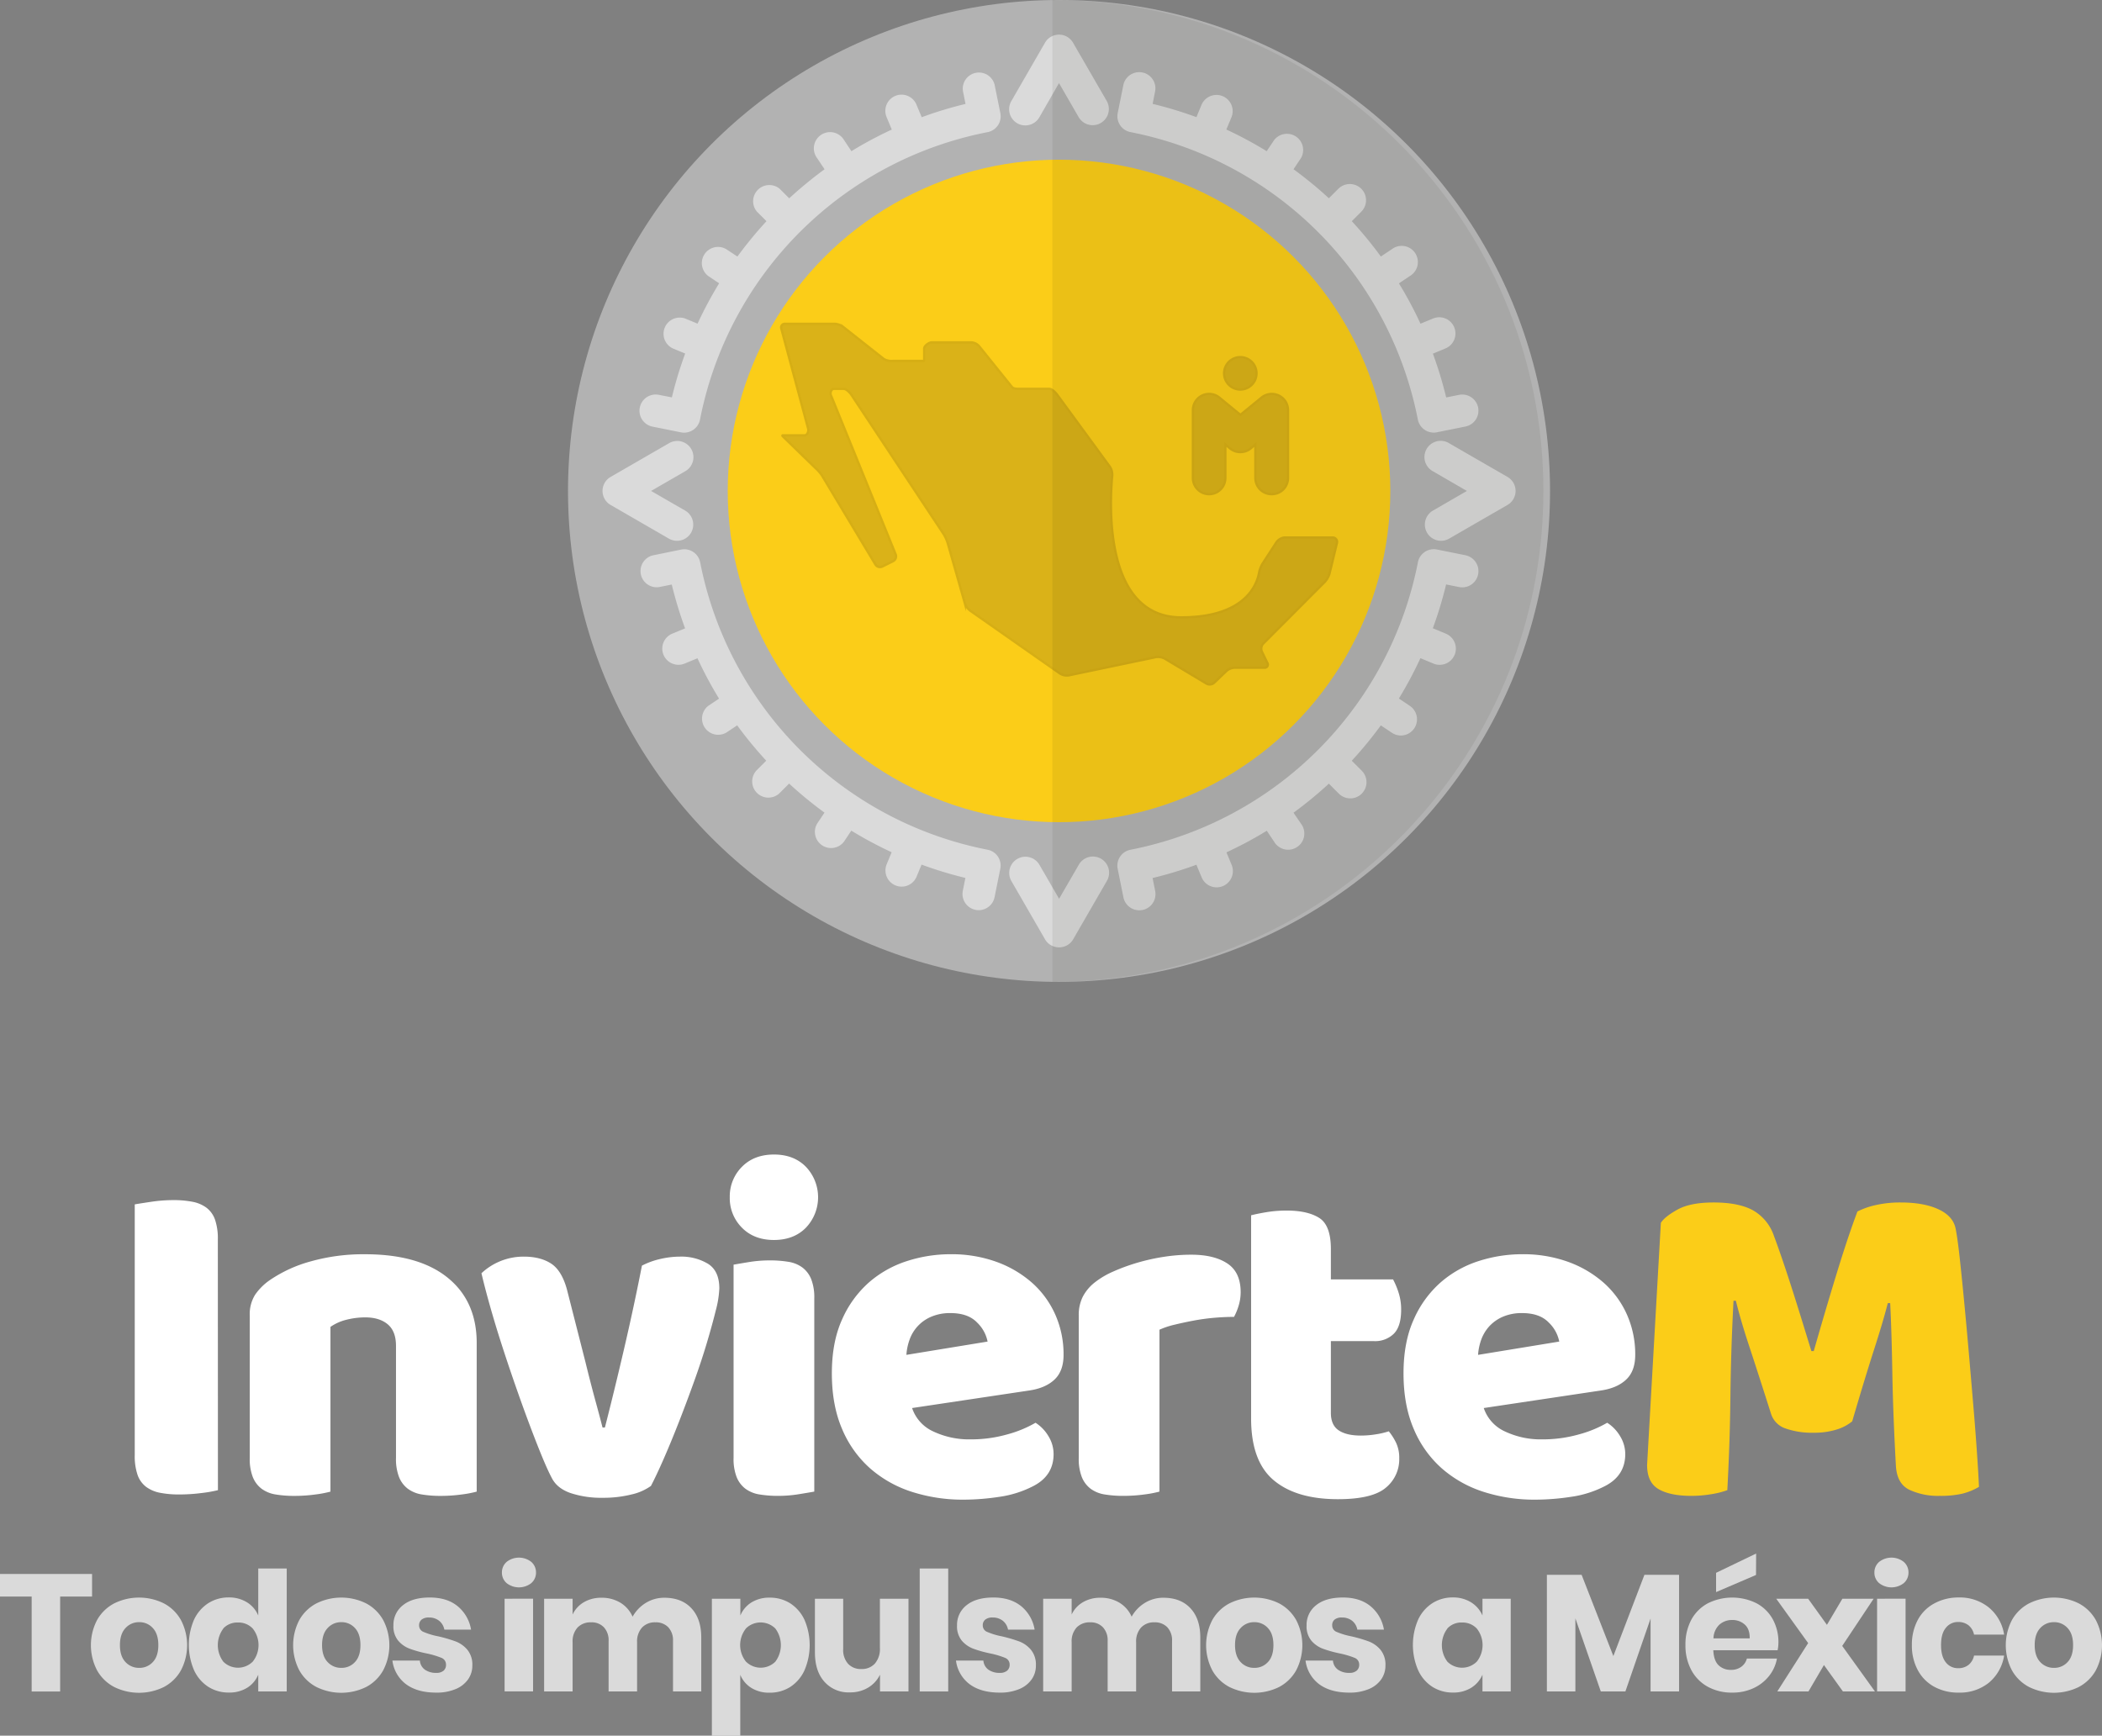 <svg id="Layer_1" data-name="Layer 1" xmlns="http://www.w3.org/2000/svg" viewBox="0 0 885.42 731.21"><rect x="0" y="0" width="885.42" height="731.21" fill="#808080" stroke="none"/><title>inviertem-logo-negative</title><circle cx="446.09" cy="206.83" r="206.83" style="fill:#b2b2b2"/><path d="M493.4,52.73a6.82,6.82,0,0,1-5.91-3.41L479.22,35,471,49.32a6.82,6.82,0,1,1-11.81-6.82h0L473.32,18a6.82,6.82,0,0,1,11.81,0L499.3,42.5a6.82,6.82,0,0,1-2.5,9.32,6.74,6.74,0,0,1-3.4.91Z" transform="translate(-33.14)" style="fill:#dadada"/><path d="M318.3,227.83a6.79,6.79,0,0,1-3.4-.91l-24.55-14.19a6.82,6.82,0,0,1,0-11.81l24.55-14.17a6.82,6.82,0,1,1,6.82,11.81l-14.32,8.27,14.32,8.26a6.82,6.82,0,0,1-3.42,12.74Z" transform="translate(-33.14)" style="fill:#dadada"/><path d="M479.22,399.11a6.82,6.82,0,0,1-5.9-3.41l-14.17-24.55A6.82,6.82,0,0,1,471,364.37l8.26,14.28,8.27-14.28a6.82,6.82,0,1,1,11.81,6.82l-14.17,24.55A6.83,6.83,0,0,1,479.22,399.11Z" transform="translate(-33.14)" style="fill:#dadada"/><path d="M640.14,227.83a6.82,6.82,0,0,1-3.37-12.74l14.28-8.26-14.28-8.27a6.82,6.82,0,1,1,6.81-11.81l24.55,14.17a6.82,6.82,0,0,1,0,11.81L643.58,226.9A6.8,6.8,0,0,1,640.14,227.83Z" transform="translate(-33.14)" style="fill:#dadada"/><path d="M650.41,233.92l-12-2.42a6.82,6.82,0,0,0-8,5.36h0A153.36,153.36,0,0,1,509.29,358a6.82,6.82,0,0,0-5.36,8h0l2.42,12a6.84,6.84,0,0,0,6.68,5.5,7.71,7.71,0,0,0,1.35-.13,6.82,6.82,0,0,0,5.35-8l-1.09-5.47a167,167,0,0,0,18.46-5.6l2.14,5.15A6.81,6.81,0,1,0,552,364.52l-.12-.3-2.13-5.14a165,165,0,0,0,17-9.1l3.11,4.64a6.82,6.82,0,0,0,11.75-6.93c-.14-.22-.28-.44-.44-.65L578,342.38a167.9,167.9,0,0,0,14.9-12.24l4,4a6.82,6.82,0,1,0,9.76-9.52l-.12-.13-4-4a169.36,169.36,0,0,0,12.24-14.9l4.66,3.11a6.77,6.77,0,0,0,3.78,1.16A6.82,6.82,0,0,0,627,297.38l-4.62-3.1a166,166,0,0,0,9.08-17l5.15,2.13a6.82,6.82,0,1,0,5.51-12.47l-.29-.13-5.15-2.13a167,167,0,0,0,5.6-18.46l5.46,1.09a6.82,6.82,0,1,0,2.67-13.38h0Z" transform="translate(-33.14)" style="fill:#dadada"/><path d="M453.49,360.87a6.71,6.71,0,0,0-4.34-2.89A153.38,153.38,0,0,1,328.07,236.9a6.81,6.81,0,0,0-8-5.37L308,234a6.82,6.82,0,0,0,2.65,13.35l5.46-1.09a167.07,167.07,0,0,0,5.61,18.46l-5.15,2.13a6.82,6.82,0,1,0,4.92,12.72l.3-.12,5.14-2.13a164.92,164.92,0,0,0,9.09,17l-4.63,3.11A6.82,6.82,0,0,0,339,308.69l4.66-3.11a169.22,169.22,0,0,0,12.24,14.89l-4,4a6.82,6.82,0,0,0,9.52,9.76l.12-.12,4-4a167.9,167.9,0,0,0,14.9,12.24L377.33,347a6.82,6.82,0,0,0,11.31,7.58l3.09-4.64a167.25,167.25,0,0,0,17,9.1l-2.13,5.15a6.82,6.82,0,0,0,12.6,5.22l2.13-5.16a167.07,167.07,0,0,0,18.46,5.61l-1.09,5.46a6.82,6.82,0,0,0,13.3,3c0-.12.06-.24.08-.36l2.42-12A6.81,6.81,0,0,0,453.49,360.87Z" transform="translate(-33.14)" style="fill:#dadada"/><path d="M655.77,171.71a6.82,6.82,0,0,0-8-5.36h0l-5.46,1.09a166.86,166.86,0,0,0-5.6-18.45l5.15-2.14a6.82,6.82,0,1,0-4.93-12.72l-.29.12-5.15,2.13a163,163,0,0,0-9.09-17l4.63-3.11a6.81,6.81,0,1,0-6.92-11.74,7.31,7.31,0,0,0-.65.43l-4.67,3.11a167.46,167.46,0,0,0-12.24-14.89l4-4a6.82,6.82,0,0,0-9.65-9.65l-4,4A169.36,169.36,0,0,0,578,71.3l3.12-4.66a6.82,6.82,0,0,0-11.31-7.58l-3.1,4.64a166.89,166.89,0,0,0-17-9.13l2.14-5.14a6.82,6.82,0,0,0-12.61-5.22h0l-2.13,5.15a167.51,167.51,0,0,0-18.45-5.6l1.08-5.47a6.82,6.82,0,0,0-13.37-2.65l-2.42,12a6.8,6.8,0,0,0,5.33,8h0A153.38,153.38,0,0,1,630.38,176.75a6.82,6.82,0,0,0,8,5.37l12-2.42A6.82,6.82,0,0,0,655.77,171.71Z" transform="translate(-33.14)" style="fill:#dadada"/><path d="M454.52,47.67l-2.43-12a6.81,6.81,0,0,0-13.34,2.64l1.09,5.47a166.21,166.21,0,0,0-18.45,5.6l-2.15-5.15a6.81,6.81,0,1,0-12.71,4.92l.12.3,2.13,5.14a165,165,0,0,0-17,9.1L388.67,59A6.82,6.82,0,0,0,376.92,66c.14.22.28.44.44.65l3.11,4.66a172.86,172.86,0,0,0-14.89,12.24l-4-4A6.82,6.82,0,0,0,352,89.19l4,4a169.22,169.22,0,0,0-12.24,14.89L339,104.94a6.82,6.82,0,0,0-7.57,11.31l4.63,3.1a168.09,168.09,0,0,0-9.09,17l-5.15-2.13a6.82,6.82,0,0,0-5.22,12.59l5.16,2.13a165.76,165.76,0,0,0-5.61,18.47l-5.49-1.07A6.82,6.82,0,1,0,308,179.73h0l12,2.42a6.83,6.83,0,0,0,8-5.36A153.35,153.35,0,0,1,449.15,55.67a6.8,6.8,0,0,0,5.37-8Z" transform="translate(-33.14)" style="fill:#dadada"/><circle cx="446.09" cy="206.83" r="139.55" style="fill:#fbcd18"/><g style="opacity:0.15"><path d="M568.77,208.18a6.82,6.82,0,0,1-6.82-6.82h0V187.23l-2,1.68a6.85,6.85,0,0,1-8.67,0l-2-1.68v14.13a6.82,6.82,0,0,1-13.64,0V172.79a6.82,6.82,0,0,1,11.15-5.27l8.85,7.27,8.88-7.27a6.83,6.83,0,0,1,11.16,5.27v28.57a6.82,6.82,0,0,1-6.82,6.82Z" transform="translate(-33.14)" style="fill:#1d1d1b;stroke:#000;stroke-miterlimit:10"/><circle cx="522.45" cy="157.28" r="6.82" style="fill:#1d1d1b;stroke:#000;stroke-miterlimit:10"/></g><g style="opacity:0.15"><g id="Layer_2" data-name="Layer 2"><path d="M594.63,226.47H574a4.89,4.89,0,0,0-3.24,2.08l-5.92,9.12a12.33,12.33,0,0,0-1.38,3.85c-1,5.21-6.19,18.58-32.74,18.58-33,0-30.11-49.05-29.08-59.79a6.09,6.09,0,0,0-1-3.68l-22.23-30.39c-.69-.91-2.17-2.42-3.31-2.42H462.72c-1.14,0-2.64.06-3.35-.81l-13.92-17.29a4.7,4.7,0,0,0-3.34-1.48H425.62c-1.14,0-3.18,1.44-3.18,2.58v4.12c0,1.14.2,1.13-.94,1.13H409.13a6.6,6.6,0,0,1-3.67-.8l-17.39-13.74a6.67,6.67,0,0,0-3.67-1.11H363.79a1.54,1.54,0,0,0-1.61,1.47,1.67,1.67,0,0,0,.09.58l11.31,42.15c.29,1.1-.38,2.79-1.52,2.79h-8.27c-1.14,0-1.41-.11-.61.69l13.58,13.19a17.55,17.55,0,0,1,2.52,2.85l22.62,37.68a2.25,2.25,0,0,0,2.9.84l4.56-2.27a2.25,2.25,0,0,0,1.05-2.83L383.13,166.5c-.43-1.06.14-2.68,1.28-2.68h4.13c1.13,0,2.56,1.54,3.23,2.49L430.7,225.1a17.3,17.3,0,0,1,1.71,3.89l7.11,25a7,7,0,0,0,2.26,3.24l37.84,26.51a5.43,5.43,0,0,0,3.71.77L520,276.83a6.08,6.08,0,0,1,3.79.64L541.37,288a2.78,2.78,0,0,0,3.23-.4l5.32-5.08a5.59,5.59,0,0,1,3.53-1.22h12.37a1.32,1.32,0,0,0,1.37-1.29,1.39,1.39,0,0,0-.24-.79l-2.27-4.68a3.16,3.16,0,0,1,.53-3.37l25.94-26a8.85,8.85,0,0,0,2-3.48l3.12-12.87a1.84,1.84,0,0,0-1.22-2.29A1.59,1.59,0,0,0,594.63,226.47Z" transform="translate(-33.14)" style="fill:#1d1d1b;stroke:#000;stroke-miterlimit:10"/></g></g><path d="M476.44,0V413.66c114.23,0,206.83-92.61,206.83-206.83S590.67,0,476.44,0Z" transform="translate(-33.14)" style="fill:#100f0e;opacity:0.07;isolation:isolate"/><path d="M124.94,627.79A55.78,55.78,0,0,1,118,629a73.3,73.3,0,0,1-9.3.6,41.35,41.35,0,0,1-8.1-.7,14.32,14.32,0,0,1-5.9-2.5,10.77,10.77,0,0,1-3.6-5,24.36,24.36,0,0,1-1.2-8.4V507.39q2.2-.39,7-1.1a64.8,64.8,0,0,1,9.2-.7,42.13,42.13,0,0,1,8.1.7,14.45,14.45,0,0,1,5.9,2.5,10.82,10.82,0,0,1,3.6,5,24.44,24.44,0,0,1,1.2,8.4Z" transform="translate(-33.14)" style="fill:#fff"/><path d="M199.94,567q0-6.19-3.5-9.1t-9.5-2.9a32,32,0,0,0-7.9,1,20.08,20.08,0,0,0-6.7,3v69.4a46.15,46.15,0,0,1-6.3,1.2,64.36,64.36,0,0,1-8.9.6,47,47,0,0,1-7.9-.6,13.47,13.47,0,0,1-5.9-2.4,11.55,11.55,0,0,1-3.7-4.9,21.11,21.11,0,0,1-1.3-8.1v-60a15.44,15.44,0,0,1,2.3-8.8,24.32,24.32,0,0,1,6.3-6.2,57.23,57.23,0,0,1,17.1-7.8,81.77,81.77,0,0,1,22.9-3q22.6,0,34.8,9.9t12.2,27.5v62.6a46.15,46.15,0,0,1-6.3,1.2,64.36,64.36,0,0,1-8.9.6,47,47,0,0,1-7.9-.6,13.47,13.47,0,0,1-5.9-2.4,11.55,11.55,0,0,1-3.7-4.9,21.11,21.11,0,0,1-1.3-8.1Z" transform="translate(-33.14)" style="fill:#fff"/><path d="M307.34,626a22.4,22.4,0,0,1-8.2,3.6,48.88,48.88,0,0,1-12.2,1.4,40.94,40.94,0,0,1-13.5-2q-5.7-2-7.9-6.4-1.8-3.39-4.3-9.5t-5.3-13.6q-2.81-7.5-5.8-16.1t-5.7-17q-2.7-8.4-4.9-16.2t-3.6-13.8a25.94,25.94,0,0,1,17.8-7q7,0,11.5,2.9t6.7,10.9l7.8,30.6q2.2,9,4.2,16.3t3,11.3h1q3.8-14.79,8-32.8t7.6-35.4a31.92,31.92,0,0,1,7.7-2.8,37,37,0,0,1,8.3-1,21.84,21.84,0,0,1,11.8,3q4.8,3,4.8,10.4a42.38,42.38,0,0,1-1.5,9.3q-1.5,6.1-3.8,13.8t-5.4,16.3q-3.1,8.61-6.3,16.8t-6.3,15.3Q309.74,621.4,307.34,626Z" transform="translate(-33.14)" style="fill:#fff"/><path d="M340.54,504.39a17.59,17.59,0,0,1,5.1-12.8q5.1-5.19,13.5-5.2t13.5,5.2a18.61,18.61,0,0,1,0,25.6q-5.1,5.2-13.5,5.2t-13.5-5.2A17.56,17.56,0,0,1,340.54,504.39Zm35.6,124c-1.47.27-3.63.63-6.5,1.1a53.74,53.74,0,0,1-8.7.7,47,47,0,0,1-7.9-.6,13.47,13.47,0,0,1-5.9-2.4,11.55,11.55,0,0,1-3.7-4.9,21.11,21.11,0,0,1-1.3-8.1v-81.4c1.47-.26,3.63-.63,6.5-1.1a54.89,54.89,0,0,1,8.7-.7,47,47,0,0,1,7.9.6,13.47,13.47,0,0,1,5.9,2.4,11.61,11.61,0,0,1,3.7,4.9,21.18,21.18,0,0,1,1.3,8.1Z" transform="translate(-33.14)" style="fill:#fff"/><path d="M439.14,631.79a70.1,70.1,0,0,1-21.9-3.3,49.65,49.65,0,0,1-17.6-9.9,45.86,45.86,0,0,1-11.8-16.6q-4.3-10-4.3-23.4,0-13.2,4.3-22.7a44.92,44.92,0,0,1,11.3-15.6,45.4,45.4,0,0,1,16-9,59.72,59.72,0,0,1,18.4-2.9,55.62,55.62,0,0,1,19.3,3.2,46.6,46.6,0,0,1,15,8.8,39.19,39.19,0,0,1,9.8,13.4,41.11,41.11,0,0,1,3.5,17q0,6.81-3.8,10.4t-10.6,4.6l-49.4,7.4a16.63,16.63,0,0,0,9,9.9,35.28,35.28,0,0,0,15.6,3.3,55.81,55.81,0,0,0,15.5-2.1,49.14,49.14,0,0,0,11.9-4.9,16.87,16.87,0,0,1,5.4,5.6,14.33,14.33,0,0,1,2.2,7.6q0,9-8.4,13.4a44.5,44.5,0,0,1-14.4,4.6A101.35,101.35,0,0,1,439.14,631.79Zm-5.6-78.6a19.92,19.92,0,0,0-8.3,1.6,16.42,16.42,0,0,0-9,9.7,23.11,23.11,0,0,0-1.3,6.3l34.2-5.6a15.17,15.17,0,0,0-4.4-8Q440.94,553.2,433.54,553.19Z" transform="translate(-33.14)" style="fill:#fff"/><path d="M521.54,628.39a46.15,46.15,0,0,1-6.3,1.2,64.36,64.36,0,0,1-8.9.6,47,47,0,0,1-7.9-.6,13.47,13.47,0,0,1-5.9-2.4,11.55,11.55,0,0,1-3.7-4.9,21.11,21.11,0,0,1-1.3-8.1v-60a17.12,17.12,0,0,1,1.7-7.9,18.63,18.63,0,0,1,4.9-5.9,35.47,35.47,0,0,1,7.9-4.7,81.84,81.84,0,0,1,10.1-3.7,86.53,86.53,0,0,1,11.2-2.5,75.54,75.54,0,0,1,11.6-.9q9.6,0,15.2,3.7t5.6,12.1a19.36,19.36,0,0,1-.8,5.5,24.72,24.72,0,0,1-2,4.9c-2.8,0-5.67.14-8.6.4s-5.8.67-8.6,1.2-5.43,1.1-7.9,1.7a34.59,34.59,0,0,0-6.3,2.1Z" transform="translate(-33.14)" style="fill:#fff"/><path d="M593.74,595.19q0,5.2,3.3,7.4t9.3,2.2a39.31,39.31,0,0,0,6.2-.5,33.89,33.89,0,0,0,5.6-1.3,24.69,24.69,0,0,1,3.1,4.9,14.83,14.83,0,0,1,1.3,6.5,15.46,15.46,0,0,1-5.7,12.4q-5.7,4.8-20.1,4.8-17.6,0-27.1-8t-9.5-26V512c1.47-.4,3.56-.83,6.3-1.3a52.33,52.33,0,0,1,8.7-.7q8.8,0,13.7,3.1t4.9,13.1V539h26.2a34.06,34.06,0,0,1,2.3,5.5,23.1,23.1,0,0,1,1.1,7.3q0,7-3.1,10.1a11.2,11.2,0,0,1-8.3,3.1h-18.2Z" transform="translate(-33.14)" style="fill:#fff"/><path d="M679.94,631.79a70.1,70.1,0,0,1-21.9-3.3,49.65,49.65,0,0,1-17.6-9.9,45.75,45.75,0,0,1-11.8-16.6q-4.3-10-4.3-23.4,0-13.2,4.3-22.7a44.79,44.79,0,0,1,11.3-15.6,45.4,45.4,0,0,1,16-9,59.72,59.72,0,0,1,18.4-2.9,55.62,55.62,0,0,1,19.3,3.2,46.6,46.6,0,0,1,15,8.8,39.19,39.19,0,0,1,9.8,13.4,41.11,41.11,0,0,1,3.5,17q0,6.81-3.8,10.4t-10.6,4.6l-49.4,7.4a16.63,16.63,0,0,0,9,9.9,35.28,35.28,0,0,0,15.6,3.3,55.86,55.86,0,0,0,15.5-2.1,49.14,49.14,0,0,0,11.9-4.9,16.87,16.87,0,0,1,5.4,5.6,14.42,14.42,0,0,1,2.2,7.6q0,9-8.4,13.4a44.5,44.5,0,0,1-14.4,4.6A101.35,101.35,0,0,1,679.94,631.79Zm-5.6-78.6a19.92,19.92,0,0,0-8.3,1.6,16.81,16.81,0,0,0-5.7,4.1,17,17,0,0,0-3.3,5.6,23.11,23.11,0,0,0-1.3,6.3l34.2-5.6a15.17,15.17,0,0,0-4.4-8Q681.73,553.2,674.34,553.19Z" transform="translate(-33.14)" style="fill:#fff"/><path d="M813.34,598.79a19.1,19.1,0,0,1-6.7,3.5,31.35,31.35,0,0,1-9.5,1.3,33.61,33.61,0,0,1-11.9-1.8,9.56,9.56,0,0,1-6.1-6.2q-5.6-17.6-9.2-28.5t-5.6-19.1h-1q-.6,11.81-.9,21.5t-.4,18.9q-.1,9.21-.4,18.6t-.9,20.8a35.79,35.79,0,0,1-6.8,1.7,50.65,50.65,0,0,1-8.4.7q-8.81,0-13.7-2.8t-4.9-10.2l5.8-102q1.6-2.6,7-5.6t15.2-3q10.6,0,16.6,3.3a19.54,19.54,0,0,1,8.8,10.7q1.8,4.8,3.9,11t4.2,12.8q2.1,6.6,4.1,13.1t3.6,11.7h1q4.8-16.8,9.6-32.5t8.8-26.3a32.71,32.71,0,0,1,7.7-2.7,46.31,46.31,0,0,1,10.5-1.1q9.79,0,16,2.9t7.2,8.3q.79,4,1.7,12.3t1.9,18.7q1,10.41,2,22t1.9,22.3q.9,10.71,1.5,19.6t.8,13.7a25.92,25.92,0,0,1-7.1,2.9,41.3,41.3,0,0,1-9.5.9,28.48,28.48,0,0,1-12.8-2.6q-5.21-2.6-5.6-10.2-1.2-21.79-1.5-39.2t-.9-29.2h-1q-2,7.8-5.8,19.6T813.34,598.79Z" transform="translate(-33.14)" style="fill:#fbcd18"/><path d="M71.92,663.1v9.52H58.48v40h-12v-40H33.14V663.1Z" transform="translate(-33.14)" style="fill:#dadada"/><path d="M102.12,675.46a17.69,17.69,0,0,1,7.21,7,22.84,22.84,0,0,1,0,21.28,17.65,17.65,0,0,1-7.21,7,23.69,23.69,0,0,1-20.82,0,17.63,17.63,0,0,1-7.25-7,22.91,22.91,0,0,1,0-21.28,17.67,17.67,0,0,1,7.25-7,23.6,23.6,0,0,1,20.82,0ZM86,685.89q-2.34,2.49-2.34,7.17T86,700.2a7.66,7.66,0,0,0,5.78,2.45,7.55,7.55,0,0,0,5.74-2.45q2.31-2.44,2.31-7.14t-2.31-7.17a7.52,7.52,0,0,0-5.74-2.49A7.62,7.62,0,0,0,86,685.89Z" transform="translate(-33.14)" style="fill:#dadada"/><path d="M137.23,675.07a11.87,11.87,0,0,1,4.69,5.53V660.79h12v51.8h-12v-7.07a11.78,11.78,0,0,1-4.69,5.53,14.11,14.11,0,0,1-7.7,2,15.82,15.82,0,0,1-8.65-2.41,16.52,16.52,0,0,1-6-7,26.9,26.9,0,0,1,0-21.31,16.59,16.59,0,0,1,6-6.93,15.83,15.83,0,0,1,8.65-2.42A14.19,14.19,0,0,1,137.23,675.07Zm-10,11a11.64,11.64,0,0,0,0,14,8.79,8.79,0,0,0,12.39-.07,11.18,11.18,0,0,0,0-13.89,8.15,8.15,0,0,0-6.19-2.56A8.06,8.06,0,0,0,127.18,686.06Z" transform="translate(-33.14)" style="fill:#dadada"/><path d="M187.31,675.46a17.69,17.69,0,0,1,7.21,7,22.84,22.84,0,0,1,0,21.28,17.65,17.65,0,0,1-7.21,7,23.69,23.69,0,0,1-20.82,0,17.63,17.63,0,0,1-7.25-7,22.91,22.91,0,0,1,0-21.28,17.67,17.67,0,0,1,7.25-7,23.6,23.6,0,0,1,20.82,0Zm-16.17,10.43q-2.34,2.49-2.34,7.17t2.34,7.14a7.66,7.66,0,0,0,5.78,2.45,7.55,7.55,0,0,0,5.74-2.45q2.31-2.44,2.31-7.14t-2.31-7.17a7.52,7.52,0,0,0-5.74-2.49A7.62,7.62,0,0,0,171.14,685.89Z" transform="translate(-33.14)" style="fill:#dadada"/><path d="M226,676.75a16.12,16.12,0,0,1,5.56,9.8H220.32a6.25,6.25,0,0,0-2.21-3.74,6.7,6.7,0,0,0-4.31-1.37,4.63,4.63,0,0,0-3.07.88,3.05,3.05,0,0,0-1.06,2.48,2.91,2.91,0,0,0,1.93,2.73,29.88,29.88,0,0,0,6.06,1.82,60.59,60.59,0,0,1,7.34,2.14,12.1,12.1,0,0,1,5,3.53,9.84,9.84,0,0,1,2.1,6.58,10,10,0,0,1-1.83,5.95,11.92,11.92,0,0,1-5.25,4.06,20.48,20.48,0,0,1-8.12,1.47q-7.9,0-12.67-3.5a14.76,14.76,0,0,1-5.8-10H210a5.19,5.19,0,0,0,2.14,3.85,8,8,0,0,0,4.79,1.33,4.45,4.45,0,0,0,3.08-.94,3.19,3.19,0,0,0,1-2.49,3,3,0,0,0-1.92-2.9,36.1,36.1,0,0,0-6.26-1.86,48.75,48.75,0,0,1-7.14-2,11.76,11.76,0,0,1-4.83-3.39,9.43,9.43,0,0,1-2-6.41,10.44,10.44,0,0,1,4-8.5q4-3.25,11.26-3.26Q221.51,673,226,676.75Z" transform="translate(-33.14)" style="fill:#dadada"/><path d="M246.56,658a8.39,8.39,0,0,1,10.36,0,5.82,5.82,0,0,1,2,4.51,5.76,5.76,0,0,1-2,4.45,8.43,8.43,0,0,1-10.36,0,5.79,5.79,0,0,1-2-4.45A5.85,5.85,0,0,1,246.56,658Zm11.13,15.5v39.06h-12V673.53Z" transform="translate(-33.14)" style="fill:#dadada"/><path d="M324.4,677.56q4.14,4.44,4.13,12.35v22.68h-11.9V691.31a8,8,0,0,0-2-5.77,7.19,7.19,0,0,0-5.43-2.07,7.33,7.33,0,0,0-5.63,2.21,8.69,8.69,0,0,0-2.07,6.19v20.72h-12V691.31a8,8,0,0,0-2-5.77,7.05,7.05,0,0,0-5.39-2.07,7.55,7.55,0,0,0-5.67,2.17,8.62,8.62,0,0,0-2.1,6.23v20.72h-12V673.53h12v6.65a11.72,11.72,0,0,1,4.73-5.18,14.32,14.32,0,0,1,7.45-1.89,15,15,0,0,1,7.91,2.07,13,13,0,0,1,5.18,5.91,15.76,15.76,0,0,1,5.57-5.81,14.7,14.7,0,0,1,7.8-2.17Q320.27,673.11,324.4,677.56Z" transform="translate(-33.14)" style="fill:#dadada"/><path d="M366,675.46a16.59,16.59,0,0,1,6,6.93,26.9,26.9,0,0,1,0,21.31,16.52,16.52,0,0,1-6,7,15.85,15.85,0,0,1-8.65,2.41,14.11,14.11,0,0,1-7.7-2,11.78,11.78,0,0,1-4.69-5.53v25.69H333V673.53h12v7.07a11.87,11.87,0,0,1,4.69-5.53,14.19,14.19,0,0,1,7.7-2A15.86,15.86,0,0,1,366,675.46ZM347.33,686.1a11.18,11.18,0,0,0,0,13.89,8.79,8.79,0,0,0,12.39.07,11.64,11.64,0,0,0,0-14,8.82,8.82,0,0,0-12.39,0Z" transform="translate(-33.14)" style="fill:#dadada"/><path d="M415.82,673.53v39.06h-12v-7.07a12.91,12.91,0,0,1-5,5.46,14.51,14.51,0,0,1-7.74,2,13.49,13.49,0,0,1-10.67-4.48q-4-4.47-4-12.32V673.53h11.9v21.21a8.71,8.71,0,0,0,2.07,6.2,7.24,7.24,0,0,0,5.56,2.2,7.36,7.36,0,0,0,5.74-2.31,9.44,9.44,0,0,0,2.1-6.58V673.53Z" transform="translate(-33.14)" style="fill:#dadada"/><path d="M432.55,660.79v51.8h-12v-51.8Z" transform="translate(-33.14)" style="fill:#dadada"/><path d="M463.39,676.75a16.12,16.12,0,0,1,5.56,9.8h-11.2a6.19,6.19,0,0,0-2.2-3.74,6.72,6.72,0,0,0-4.31-1.37,4.67,4.67,0,0,0-3.08.88,3,3,0,0,0-1.05,2.48,2.9,2.9,0,0,0,1.93,2.73,30,30,0,0,0,6,1.82,60.27,60.27,0,0,1,7.35,2.14,12.07,12.07,0,0,1,5,3.53,9.79,9.79,0,0,1,2.1,6.58,10,10,0,0,1-1.82,5.95,11.92,11.92,0,0,1-5.25,4.06,20.48,20.48,0,0,1-8.12,1.47q-7.9,0-12.67-3.5a14.77,14.77,0,0,1-5.81-10h11.55a5.19,5.19,0,0,0,2.14,3.85,8,8,0,0,0,4.79,1.33,4.45,4.45,0,0,0,3.08-.94,3.19,3.19,0,0,0,1.05-2.49,3,3,0,0,0-1.92-2.9,36.27,36.27,0,0,0-6.27-1.86,49.47,49.47,0,0,1-7.14-2,11.89,11.89,0,0,1-4.83-3.39,9.48,9.48,0,0,1-2-6.41,10.44,10.44,0,0,1,4-8.5q4-3.25,11.27-3.26T463.39,676.75Z" transform="translate(-33.14)" style="fill:#dadada"/><path d="M534.61,677.56q4.14,4.44,4.13,12.35v22.68h-11.9V691.31a8,8,0,0,0-2-5.77,7.19,7.19,0,0,0-5.43-2.07,7.33,7.33,0,0,0-5.63,2.21,8.69,8.69,0,0,0-2.07,6.19v20.72h-12V691.31a8,8,0,0,0-2-5.77,7.05,7.05,0,0,0-5.39-2.07,7.55,7.55,0,0,0-5.67,2.17,8.62,8.62,0,0,0-2.1,6.23v20.72h-12V673.53h12v6.65a11.66,11.66,0,0,1,4.73-5.18,14.3,14.3,0,0,1,7.45-1.89,15,15,0,0,1,7.91,2.07,13,13,0,0,1,5.18,5.91,15.68,15.68,0,0,1,5.57-5.81,14.65,14.65,0,0,1,7.8-2.17Q530.49,673.11,534.61,677.56Z" transform="translate(-33.14)" style="fill:#dadada"/><path d="M571.89,675.46a17.75,17.75,0,0,1,7.21,7,22.91,22.91,0,0,1,0,21.28,17.72,17.72,0,0,1-7.21,7,23.71,23.71,0,0,1-20.83,0,17.61,17.61,0,0,1-7.24-7,22.84,22.84,0,0,1,0-21.28,17.65,17.65,0,0,1,7.24-7,23.62,23.62,0,0,1,20.83,0Zm-16.17,10.43q-2.36,2.49-2.35,7.17t2.35,7.14a7.63,7.63,0,0,0,5.77,2.45,7.54,7.54,0,0,0,5.74-2.45q2.31-2.44,2.31-7.14t-2.31-7.17a7.51,7.51,0,0,0-5.74-2.49A7.6,7.6,0,0,0,555.72,685.89Z" transform="translate(-33.14)" style="fill:#dadada"/><path d="M610.53,676.75a16.16,16.16,0,0,1,5.56,9.8h-11.2a6.24,6.24,0,0,0-2.2-3.74,6.72,6.72,0,0,0-4.31-1.37,4.67,4.67,0,0,0-3.08.88,3,3,0,0,0-1,2.48,2.9,2.9,0,0,0,1.93,2.73,30,30,0,0,0,6.05,1.82,60.27,60.27,0,0,1,7.35,2.14,12.13,12.13,0,0,1,5,3.53,9.79,9.79,0,0,1,2.1,6.58,10.1,10.1,0,0,1-1.82,5.95,11.92,11.92,0,0,1-5.25,4.06,20.52,20.52,0,0,1-8.12,1.47q-7.9,0-12.67-3.5a14.77,14.77,0,0,1-5.81-10h11.55a5.19,5.19,0,0,0,2.14,3.85,8,8,0,0,0,4.79,1.33,4.47,4.47,0,0,0,3.08-.94,3.19,3.19,0,0,0,1.05-2.49,3,3,0,0,0-1.92-2.9,36.56,36.56,0,0,0-6.27-1.86,49.47,49.47,0,0,1-7.14-2,11.76,11.76,0,0,1-4.83-3.39,9.48,9.48,0,0,1-2-6.41,10.44,10.44,0,0,1,4-8.5q4-3.25,11.27-3.26T610.53,676.75Z" transform="translate(-33.14)" style="fill:#dadada"/><path d="M652.84,675.07a12.26,12.26,0,0,1,4.76,5.53v-7.07h11.9v39.06H657.6v-7.07a12.15,12.15,0,0,1-4.76,5.53,14.08,14.08,0,0,1-7.7,2,15.79,15.79,0,0,1-8.64-2.41,16.45,16.45,0,0,1-6-7,26.79,26.79,0,0,1,0-21.31,16.52,16.52,0,0,1,6-6.93,15.8,15.8,0,0,1,8.64-2.42A14.17,14.17,0,0,1,652.84,675.07Zm-10,11a11.6,11.6,0,0,0,0,14,8.79,8.79,0,0,0,12.39-.07,11.21,11.21,0,0,0,0-13.89,8.17,8.17,0,0,0-6.2-2.56A8,8,0,0,0,642.8,686.06Z" transform="translate(-33.14)" style="fill:#dadada"/><path d="M740.41,663.45v49.14h-12V681.86L717.8,712.59H707.44l-10.71-30.8v30.8h-12V663.45h14.63l13.37,34.23,13.09-34.23Z" transform="translate(-33.14)" style="fill:#dadada"/><path d="M781.92,695.23H754.83c.14,2.94.89,5.06,2.24,6.34a7.23,7.23,0,0,0,5.18,1.92,7.07,7.07,0,0,0,4.41-1.33,6.15,6.15,0,0,0,2.31-3.43h12.67a16.47,16.47,0,0,1-3.36,7.39,18,18,0,0,1-6.58,5.11,20.77,20.77,0,0,1-8.89,1.85,21,21,0,0,1-10.19-2.41,17.24,17.24,0,0,1-7-7,21.6,21.6,0,0,1-2.52-10.64,21.88,21.88,0,0,1,2.48-10.67,17,17,0,0,1,7-6.93,23,23,0,0,1,20.44,0,16.86,16.86,0,0,1,6.83,6.69,20,20,0,0,1,2.41,9.9A16.72,16.72,0,0,1,781.92,695.23Zm-13.83-10.81a7.6,7.6,0,0,0-5.28-1.93,7.88,7.88,0,0,0-5.46,2,8.21,8.21,0,0,0-2.45,5.74h15.26C770.21,687.63,769.52,685.7,768.09,684.42Zm4.73-20.9L756,670.73v-8.12l16.87-8.12Z" transform="translate(-33.14)" style="fill:#dadada"/><path d="M809.43,712.59l-8-11.13-6.51,11.13H781.78l13-20.37-13.44-18.69h13.44l7.91,11,6.51-11h13.16l-13.23,19.88,13.79,19.18Z" transform="translate(-33.14)" style="fill:#dadada"/><path d="M824.69,658a8.39,8.39,0,0,1,10.36,0,5.85,5.85,0,0,1,2,4.51,5.79,5.79,0,0,1-2,4.45,8.43,8.43,0,0,1-10.36,0,5.76,5.76,0,0,1-2-4.45A5.82,5.82,0,0,1,824.69,658Zm11.13,15.5v39.06h-12V673.53Z" transform="translate(-33.14)" style="fill:#dadada"/><path d="M870.89,677.21a18.49,18.49,0,0,1,6.44,11.44H864.66a6.77,6.77,0,0,0-2.31-3.92,6.87,6.87,0,0,0-4.41-1.4,6.39,6.39,0,0,0-5.18,2.49c-1.36,1.66-2,4.07-2,7.24s.67,5.59,2,7.25a6.38,6.38,0,0,0,5.18,2.48,6.81,6.81,0,0,0,4.41-1.4,6.74,6.74,0,0,0,2.31-3.92h12.67a18.52,18.52,0,0,1-6.44,11.45,19.44,19.44,0,0,1-12.67,4.16A21,21,0,0,1,848,710.67a17.24,17.24,0,0,1-7-7,21.6,21.6,0,0,1-2.52-10.64A21.88,21.88,0,0,1,841,682.39a17,17,0,0,1,7-6.93A21.17,21.17,0,0,1,858.22,673,19.39,19.39,0,0,1,870.89,677.21Z" transform="translate(-33.14)" style="fill:#dadada"/><path d="M908.72,675.46a17.69,17.69,0,0,1,7.21,7,22.84,22.84,0,0,1,0,21.28,17.65,17.65,0,0,1-7.21,7,23.69,23.69,0,0,1-20.82,0,17.63,17.63,0,0,1-7.25-7,22.91,22.91,0,0,1,0-21.28,17.67,17.67,0,0,1,7.25-7,23.6,23.6,0,0,1,20.82,0Zm-16.17,10.43q-2.34,2.49-2.34,7.17t2.34,7.14a7.67,7.67,0,0,0,5.78,2.45,7.55,7.55,0,0,0,5.74-2.45q2.31-2.44,2.31-7.14t-2.31-7.17a7.52,7.52,0,0,0-5.74-2.49A7.64,7.64,0,0,0,892.55,685.89Z" transform="translate(-33.14)" style="fill:#dadada"/></svg>